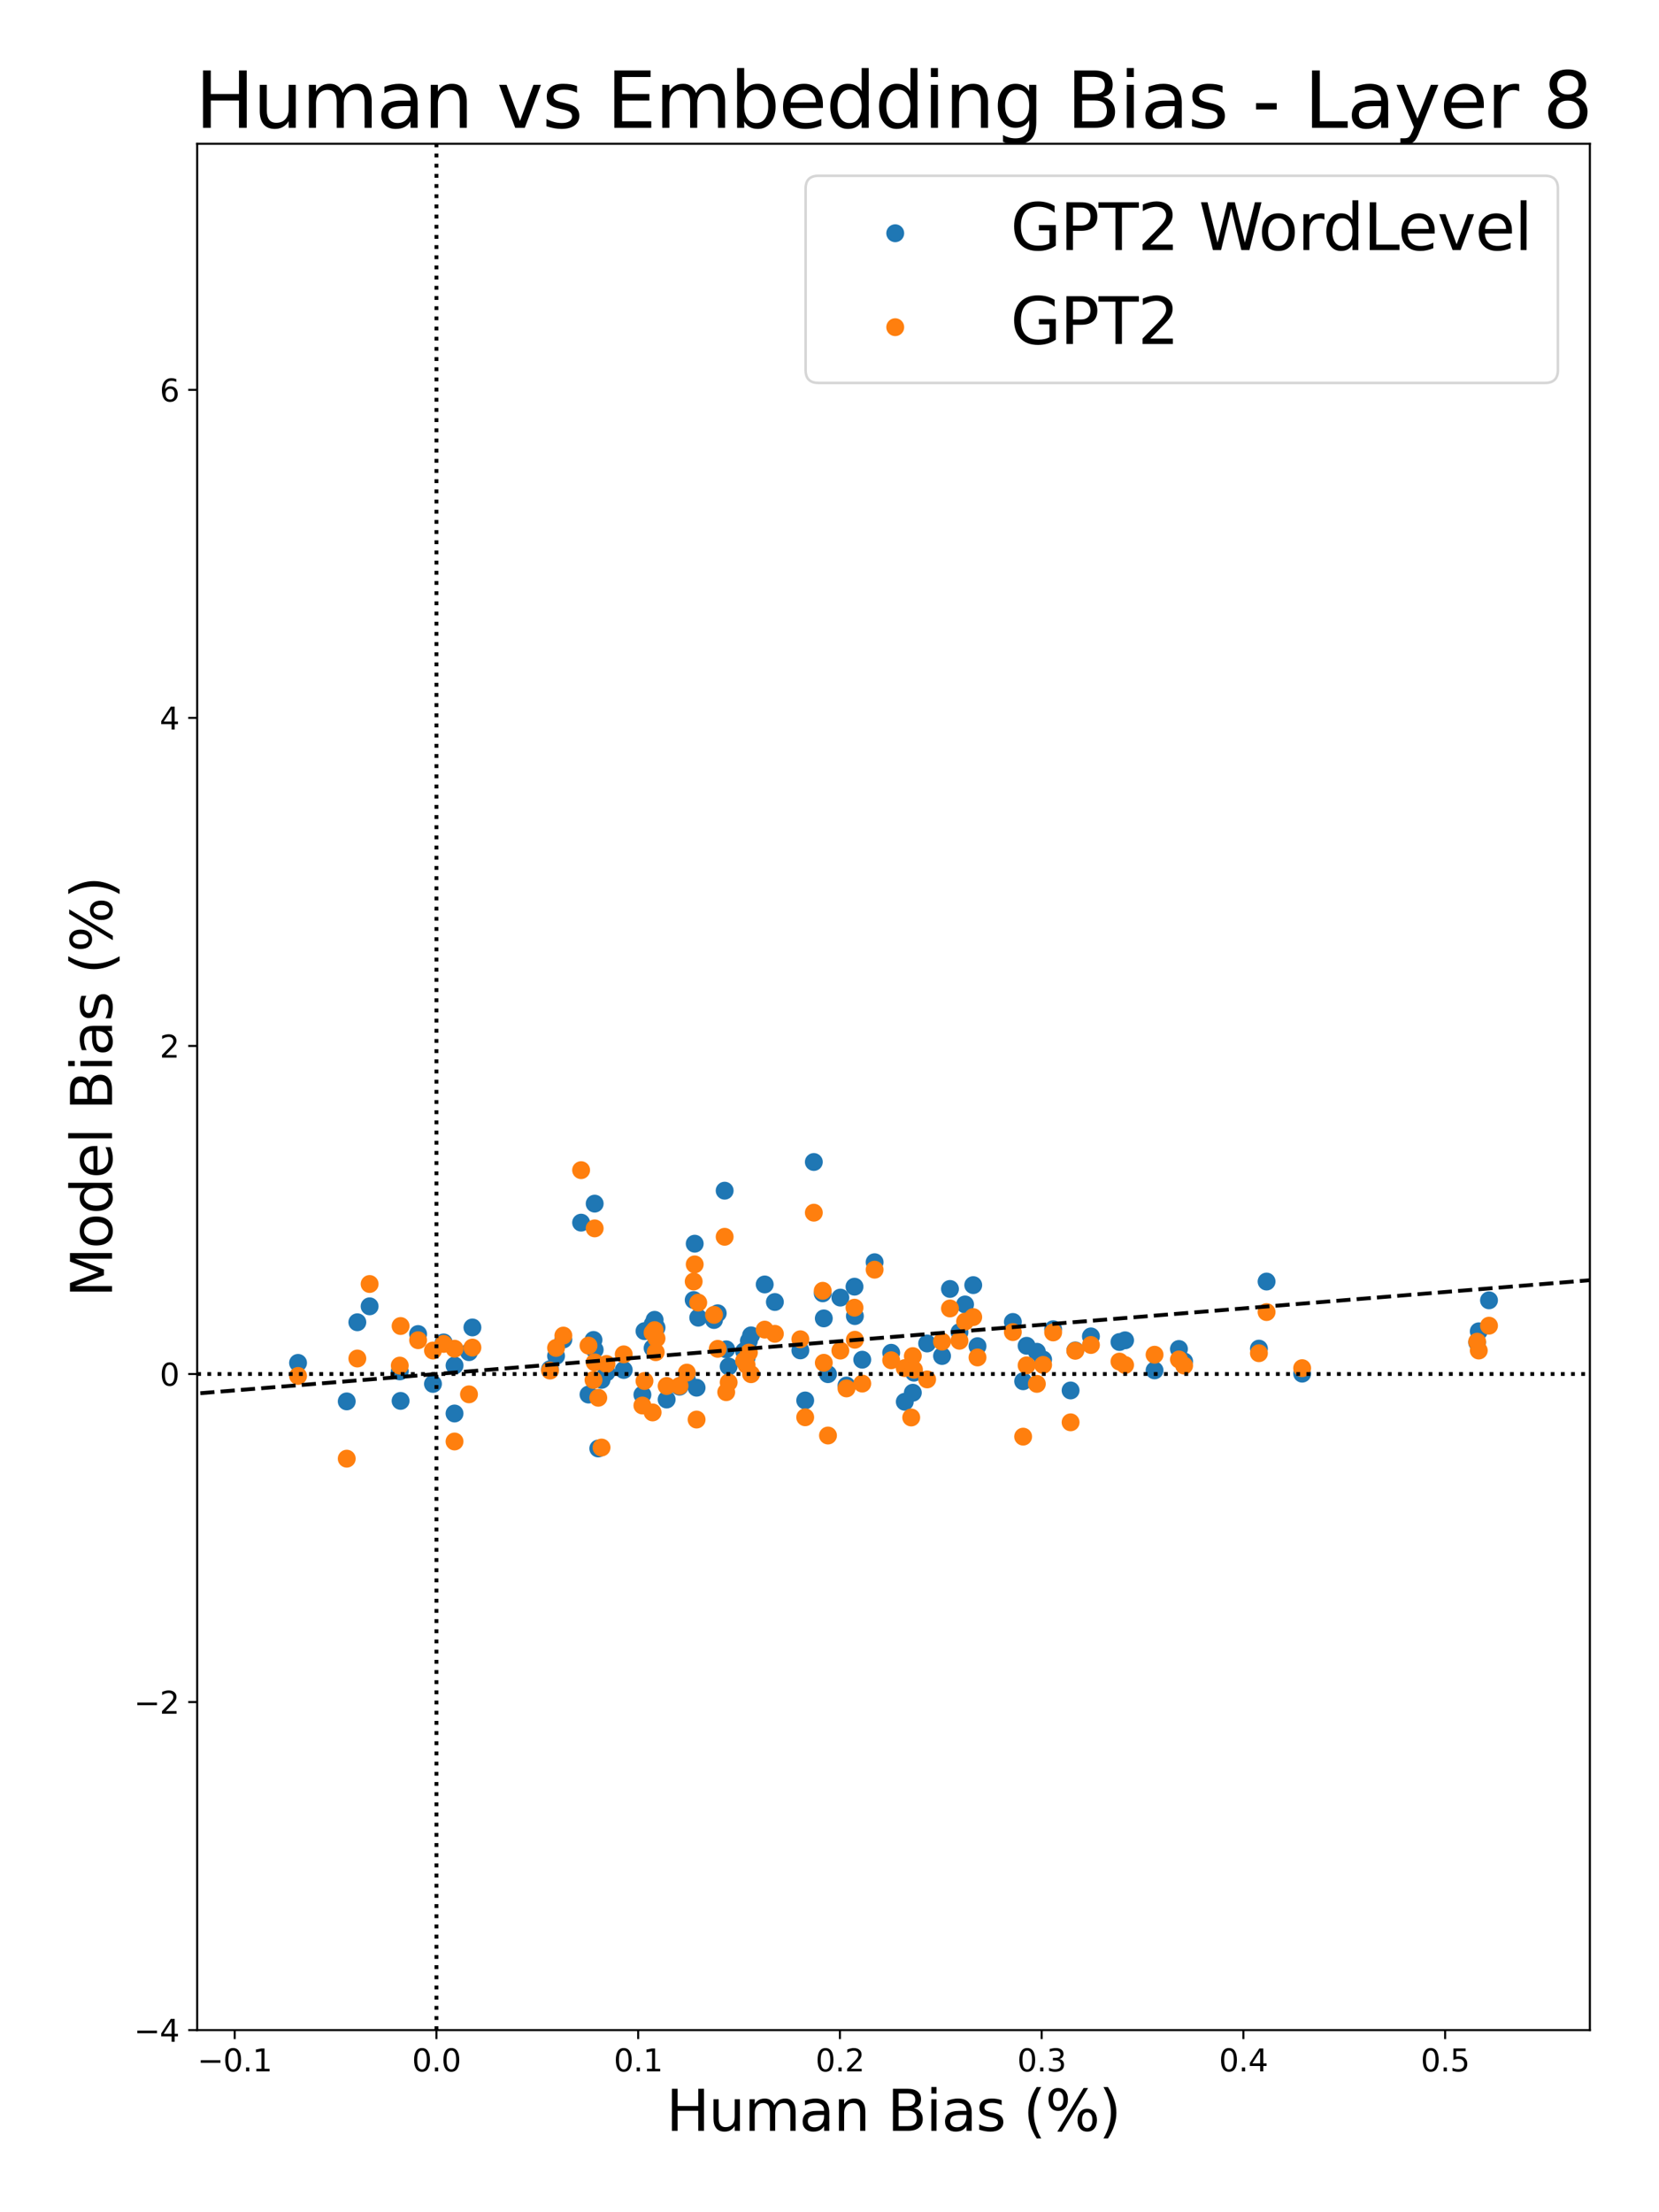<?xml version="1.0" encoding="utf-8" standalone="no"?>
<!DOCTYPE svg PUBLIC "-//W3C//DTD SVG 1.1//EN"
  "http://www.w3.org/Graphics/SVG/1.1/DTD/svg11.dtd">
<svg xmlns:xlink="http://www.w3.org/1999/xlink" width="648pt" height="864pt" viewBox="0 0 648 864" xmlns="http://www.w3.org/2000/svg" version="1.1">
 <defs>
  <style type="text/css">*{stroke-linejoin: round; stroke-linecap: butt}</style>
 </defs>
 <g id="figure_1">
  <g id="patch_1">
   <path d="M 0 864 
L 648 864 
L 648 0 
L 0 0 
z
" style="fill: #ffffff"/>
  </g>
  <g id="axes_1">
   <g id="patch_2">
    <path d="M 77.015 792.88 
L 621 792.88 
L 621 56.16 
L 77.015 56.16 
z
" style="fill: #ffffff"/>
   </g>
   <g id="PathCollection_1">
    <defs>
     <path id="mc07cf9fd8c" d="M 0 3 
C 0.796 3 1.559 2.684 2.121 2.121 
C 2.684 1.559 3 0.796 3 0 
C 3 -0.796 2.684 -1.559 2.121 -2.121 
C 1.559 -2.684 0.796 -3 0 -3 
C -0.796 -3 -1.559 -2.684 -2.121 -2.121 
C -2.684 -1.559 -3 -0.796 -3 0 
C -3 0.796 -2.684 1.559 -2.121 2.121 
C -1.559 2.684 -0.796 3 0 3 
z
" style="stroke: #1f77b4"/>
    </defs>
    <g clip-path="url(#pb085960312)">
     <use xlink:href="#mc07cf9fd8c" x="271.351" y="485.735" style="fill: #1f77b4; stroke: #1f77b4"/>
     <use xlink:href="#mc07cf9fd8c" x="395.616" y="516.301" style="fill: #1f77b4; stroke: #1f77b4"/>
     <use xlink:href="#mc07cf9fd8c" x="460.488" y="526.856" style="fill: #1f77b4; stroke: #1f77b4"/>
     <use xlink:href="#mc07cf9fd8c" x="251.73" y="519.893" style="fill: #1f77b4; stroke: #1f77b4"/>
     <use xlink:href="#mc07cf9fd8c" x="426.112" y="521.941" style="fill: #1f77b4; stroke: #1f77b4"/>
     <use xlink:href="#mc07cf9fd8c" x="169.12" y="540.493" style="fill: #1f77b4; stroke: #1f77b4"/>
     <use xlink:href="#mc07cf9fd8c" x="265.424" y="541.582" style="fill: #1f77b4; stroke: #1f77b4"/>
     <use xlink:href="#mc07cf9fd8c" x="183.187" y="528.097" style="fill: #1f77b4; stroke: #1f77b4"/>
     <use xlink:href="#mc07cf9fd8c" x="156.469" y="547.133" style="fill: #1f77b4; stroke: #1f77b4"/>
     <use xlink:href="#mc07cf9fd8c" x="374.77" y="520.296" style="fill: #1f77b4; stroke: #1f77b4"/>
     <use xlink:href="#mc07cf9fd8c" x="356.543" y="543.943" style="fill: #1f77b4; stroke: #1f77b4"/>
     <use xlink:href="#mc07cf9fd8c" x="233.685" y="565.719" style="fill: #1f77b4; stroke: #1f77b4"/>
     <use xlink:href="#mc07cf9fd8c" x="312.62" y="527.406" style="fill: #1f77b4; stroke: #1f77b4"/>
     <use xlink:href="#mc07cf9fd8c" x="177.548" y="533.307" style="fill: #1f77b4; stroke: #1f77b4"/>
     <use xlink:href="#mc07cf9fd8c" x="256.128" y="519.085" style="fill: #1f77b4; stroke: #1f77b4"/>
     <use xlink:href="#mc07cf9fd8c" x="581.601" y="507.853" style="fill: #1f77b4; stroke: #1f77b4"/>
     <use xlink:href="#mc07cf9fd8c" x="407.433" y="530.971" style="fill: #1f77b4; stroke: #1f77b4"/>
     <use xlink:href="#mc07cf9fd8c" x="229.865" y="544.656" style="fill: #1f77b4; stroke: #1f77b4"/>
     <use xlink:href="#mc07cf9fd8c" x="292.509" y="523.709" style="fill: #1f77b4; stroke: #1f77b4"/>
     <use xlink:href="#mc07cf9fd8c" x="348.097" y="528.332" style="fill: #1f77b4; stroke: #1f77b4"/>
     <use xlink:href="#mc07cf9fd8c" x="290.645" y="527.71" style="fill: #1f77b4; stroke: #1f77b4"/>
     <use xlink:href="#mc07cf9fd8c" x="381.813" y="525.763" style="fill: #1f77b4; stroke: #1f77b4"/>
     <use xlink:href="#mc07cf9fd8c" x="284.61" y="533.693" style="fill: #1f77b4; stroke: #1f77b4"/>
     <use xlink:href="#mc07cf9fd8c" x="399.637" y="539.463" style="fill: #1f77b4; stroke: #1f77b4"/>
     <use xlink:href="#mc07cf9fd8c" x="508.62" y="536.493" style="fill: #1f77b4; stroke: #1f77b4"/>
     <use xlink:href="#mc07cf9fd8c" x="314.507" y="546.957" style="fill: #1f77b4; stroke: #1f77b4"/>
     <use xlink:href="#mc07cf9fd8c" x="156.15" y="535.614" style="fill: #1f77b4; stroke: #1f77b4"/>
     <use xlink:href="#mc07cf9fd8c" x="353.403" y="547.478" style="fill: #1f77b4; stroke: #1f77b4"/>
     <use xlink:href="#mc07cf9fd8c" x="494.722" y="500.518" style="fill: #1f77b4; stroke: #1f77b4"/>
     <use xlink:href="#mc07cf9fd8c" x="278.888" y="515.539" style="fill: #1f77b4; stroke: #1f77b4"/>
     <use xlink:href="#mc07cf9fd8c" x="254.895" y="517.236" style="fill: #1f77b4; stroke: #1f77b4"/>
     <use xlink:href="#mc07cf9fd8c" x="437.257" y="524.133" style="fill: #1f77b4; stroke: #1f77b4"/>
     <use xlink:href="#mc07cf9fd8c" x="333.765" y="502.522" style="fill: #1f77b4; stroke: #1f77b4"/>
     <use xlink:href="#mc07cf9fd8c" x="367.959" y="529.599" style="fill: #1f77b4; stroke: #1f77b4"/>
     <use xlink:href="#mc07cf9fd8c" x="255.69" y="515.469" style="fill: #1f77b4; stroke: #1f77b4"/>
     <use xlink:href="#mc07cf9fd8c" x="380.143" y="501.914" style="fill: #1f77b4; stroke: #1f77b4"/>
     <use xlink:href="#mc07cf9fd8c" x="184.523" y="518.443" style="fill: #1f77b4; stroke: #1f77b4"/>
     <use xlink:href="#mc07cf9fd8c" x="256.439" y="518.472" style="fill: #1f77b4; stroke: #1f77b4"/>
     <use xlink:href="#mc07cf9fd8c" x="371.056" y="503.407" style="fill: #1f77b4; stroke: #1f77b4"/>
     <use xlink:href="#mc07cf9fd8c" x="321.35" y="505.114" style="fill: #1f77b4; stroke: #1f77b4"/>
     <use xlink:href="#mc07cf9fd8c" x="298.692" y="501.654" style="fill: #1f77b4; stroke: #1f77b4"/>
     <use xlink:href="#mc07cf9fd8c" x="333.912" y="514.013" style="fill: #1f77b4; stroke: #1f77b4"/>
     <use xlink:href="#mc07cf9fd8c" x="260.389" y="546.594" style="fill: #1f77b4; stroke: #1f77b4"/>
     <use xlink:href="#mc07cf9fd8c" x="420.006" y="527.409" style="fill: #1f77b4; stroke: #1f77b4"/>
     <use xlink:href="#mc07cf9fd8c" x="268.277" y="538.693" style="fill: #1f77b4; stroke: #1f77b4"/>
     <use xlink:href="#mc07cf9fd8c" x="293.36" y="521.54" style="fill: #1f77b4; stroke: #1f77b4"/>
     <use xlink:href="#mc07cf9fd8c" x="404.997" y="527.947" style="fill: #1f77b4; stroke: #1f77b4"/>
     <use xlink:href="#mc07cf9fd8c" x="577.604" y="519.957" style="fill: #1f77b4; stroke: #1f77b4"/>
     <use xlink:href="#mc07cf9fd8c" x="272.728" y="514.633" style="fill: #1f77b4; stroke: #1f77b4"/>
     <use xlink:href="#mc07cf9fd8c" x="116.414" y="532.287" style="fill: #1f77b4; stroke: #1f77b4"/>
     <use xlink:href="#mc07cf9fd8c" x="232.28" y="470.09" style="fill: #1f77b4; stroke: #1f77b4"/>
     <use xlink:href="#mc07cf9fd8c" x="226.978" y="477.511" style="fill: #1f77b4; stroke: #1f77b4"/>
     <use xlink:href="#mc07cf9fd8c" x="139.576" y="516.419" style="fill: #1f77b4; stroke: #1f77b4"/>
     <use xlink:href="#mc07cf9fd8c" x="272.085" y="541.979" style="fill: #1f77b4; stroke: #1f77b4"/>
     <use xlink:href="#mc07cf9fd8c" x="283.659" y="526.993" style="fill: #1f77b4; stroke: #1f77b4"/>
     <use xlink:href="#mc07cf9fd8c" x="270.951" y="507.738" style="fill: #1f77b4; stroke: #1f77b4"/>
     <use xlink:href="#mc07cf9fd8c" x="400.987" y="525.608" style="fill: #1f77b4; stroke: #1f77b4"/>
     <use xlink:href="#mc07cf9fd8c" x="214.838" y="534.754" style="fill: #1f77b4; stroke: #1f77b4"/>
     <use xlink:href="#mc07cf9fd8c" x="280.341" y="512.902" style="fill: #1f77b4; stroke: #1f77b4"/>
     <use xlink:href="#mc07cf9fd8c" x="283.047" y="465.031" style="fill: #1f77b4; stroke: #1f77b4"/>
     <use xlink:href="#mc07cf9fd8c" x="376.956" y="509.464" style="fill: #1f77b4; stroke: #1f77b4"/>
     <use xlink:href="#mc07cf9fd8c" x="236.893" y="536.038" style="fill: #1f77b4; stroke: #1f77b4"/>
     <use xlink:href="#mc07cf9fd8c" x="341.624" y="492.967" style="fill: #1f77b4; stroke: #1f77b4"/>
     <use xlink:href="#mc07cf9fd8c" x="135.435" y="547.321" style="fill: #1f77b4; stroke: #1f77b4"/>
     <use xlink:href="#mc07cf9fd8c" x="418.173" y="543.054" style="fill: #1f77b4; stroke: #1f77b4"/>
     <use xlink:href="#mc07cf9fd8c" x="144.373" y="510.194" style="fill: #1f77b4; stroke: #1f77b4"/>
     <use xlink:href="#mc07cf9fd8c" x="291.625" y="530.277" style="fill: #1f77b4; stroke: #1f77b4"/>
     <use xlink:href="#mc07cf9fd8c" x="232.28" y="527.159" style="fill: #1f77b4; stroke: #1f77b4"/>
     <use xlink:href="#mc07cf9fd8c" x="321.776" y="514.91" style="fill: #1f77b4; stroke: #1f77b4"/>
     <use xlink:href="#mc07cf9fd8c" x="317.88" y="453.826" style="fill: #1f77b4; stroke: #1f77b4"/>
     <use xlink:href="#mc07cf9fd8c" x="323.409" y="536.69" style="fill: #1f77b4; stroke: #1f77b4"/>
     <use xlink:href="#mc07cf9fd8c" x="355.921" y="534.052" style="fill: #1f77b4; stroke: #1f77b4"/>
     <use xlink:href="#mc07cf9fd8c" x="231.824" y="523.327" style="fill: #1f77b4; stroke: #1f77b4"/>
     <use xlink:href="#mc07cf9fd8c" x="336.793" y="531.04" style="fill: #1f77b4; stroke: #1f77b4"/>
     <use xlink:href="#mc07cf9fd8c" x="163.314" y="521.017" style="fill: #1f77b4; stroke: #1f77b4"/>
     <use xlink:href="#mc07cf9fd8c" x="576.965" y="524.299" style="fill: #1f77b4; stroke: #1f77b4"/>
     <use xlink:href="#mc07cf9fd8c" x="220.048" y="523.155" style="fill: #1f77b4; stroke: #1f77b4"/>
     <use xlink:href="#mc07cf9fd8c" x="411.357" y="519.14" style="fill: #1f77b4; stroke: #1f77b4"/>
     <use xlink:href="#mc07cf9fd8c" x="362.135" y="524.699" style="fill: #1f77b4; stroke: #1f77b4"/>
     <use xlink:href="#mc07cf9fd8c" x="302.666" y="508.507" style="fill: #1f77b4; stroke: #1f77b4"/>
     <use xlink:href="#mc07cf9fd8c" x="462.515" y="531.71" style="fill: #1f77b4; stroke: #1f77b4"/>
     <use xlink:href="#mc07cf9fd8c" x="217.194" y="529.575" style="fill: #1f77b4; stroke: #1f77b4"/>
     <use xlink:href="#mc07cf9fd8c" x="328.237" y="506.788" style="fill: #1f77b4; stroke: #1f77b4"/>
     <use xlink:href="#mc07cf9fd8c" x="330.637" y="541.128" style="fill: #1f77b4; stroke: #1f77b4"/>
     <use xlink:href="#mc07cf9fd8c" x="356.995" y="536.11" style="fill: #1f77b4; stroke: #1f77b4"/>
     <use xlink:href="#mc07cf9fd8c" x="439.453" y="523.463" style="fill: #1f77b4; stroke: #1f77b4"/>
     <use xlink:href="#mc07cf9fd8c" x="254.904" y="526.488" style="fill: #1f77b4; stroke: #1f77b4"/>
     <use xlink:href="#mc07cf9fd8c" x="173.292" y="524.295" style="fill: #1f77b4; stroke: #1f77b4"/>
     <use xlink:href="#mc07cf9fd8c" x="234.968" y="538.914" style="fill: #1f77b4; stroke: #1f77b4"/>
     <use xlink:href="#mc07cf9fd8c" x="250.918" y="544.72" style="fill: #1f77b4; stroke: #1f77b4"/>
     <use xlink:href="#mc07cf9fd8c" x="177.538" y="552.053" style="fill: #1f77b4; stroke: #1f77b4"/>
     <use xlink:href="#mc07cf9fd8c" x="491.733" y="526.714" style="fill: #1f77b4; stroke: #1f77b4"/>
     <use xlink:href="#mc07cf9fd8c" x="450.967" y="535.216" style="fill: #1f77b4; stroke: #1f77b4"/>
     <use xlink:href="#mc07cf9fd8c" x="243.633" y="535.052" style="fill: #1f77b4; stroke: #1f77b4"/>
    </g>
   </g>
   <g id="PathCollection_2">
    <defs>
     <path id="mfbe6a6fb13" d="M 0 3 
C 0.796 3 1.559 2.684 2.121 2.121 
C 2.684 1.559 3 0.796 3 0 
C 3 -0.796 2.684 -1.559 2.121 -2.121 
C 1.559 -2.684 0.796 -3 0 -3 
C -0.796 -3 -1.559 -2.684 -2.121 -2.121 
C -2.684 -1.559 -3 -0.796 -3 0 
C -3 0.796 -2.684 1.559 -2.121 2.121 
C -1.559 2.684 -0.796 3 0 3 
z
" style="stroke: #ff7f0e"/>
    </defs>
    <g clip-path="url(#pb085960312)">
     <use xlink:href="#mfbe6a6fb13" x="271.351" y="493.815" style="fill: #ff7f0e; stroke: #ff7f0e"/>
     <use xlink:href="#mfbe6a6fb13" x="395.616" y="520.265" style="fill: #ff7f0e; stroke: #ff7f0e"/>
     <use xlink:href="#mfbe6a6fb13" x="460.488" y="530.943" style="fill: #ff7f0e; stroke: #ff7f0e"/>
     <use xlink:href="#mfbe6a6fb13" x="251.73" y="539.355" style="fill: #ff7f0e; stroke: #ff7f0e"/>
     <use xlink:href="#mfbe6a6fb13" x="426.112" y="525.299" style="fill: #ff7f0e; stroke: #ff7f0e"/>
     <use xlink:href="#mfbe6a6fb13" x="169.12" y="527.46" style="fill: #ff7f0e; stroke: #ff7f0e"/>
     <use xlink:href="#mfbe6a6fb13" x="265.424" y="541.266" style="fill: #ff7f0e; stroke: #ff7f0e"/>
     <use xlink:href="#mfbe6a6fb13" x="183.187" y="544.568" style="fill: #ff7f0e; stroke: #ff7f0e"/>
     <use xlink:href="#mfbe6a6fb13" x="156.469" y="517.887" style="fill: #ff7f0e; stroke: #ff7f0e"/>
     <use xlink:href="#mfbe6a6fb13" x="374.77" y="523.649" style="fill: #ff7f0e; stroke: #ff7f0e"/>
     <use xlink:href="#mfbe6a6fb13" x="356.543" y="529.639" style="fill: #ff7f0e; stroke: #ff7f0e"/>
     <use xlink:href="#mfbe6a6fb13" x="233.685" y="545.908" style="fill: #ff7f0e; stroke: #ff7f0e"/>
     <use xlink:href="#mfbe6a6fb13" x="312.62" y="523.057" style="fill: #ff7f0e; stroke: #ff7f0e"/>
     <use xlink:href="#mfbe6a6fb13" x="177.548" y="526.752" style="fill: #ff7f0e; stroke: #ff7f0e"/>
     <use xlink:href="#mfbe6a6fb13" x="256.128" y="528.113" style="fill: #ff7f0e; stroke: #ff7f0e"/>
     <use xlink:href="#mfbe6a6fb13" x="581.601" y="517.758" style="fill: #ff7f0e; stroke: #ff7f0e"/>
     <use xlink:href="#mfbe6a6fb13" x="407.433" y="533.082" style="fill: #ff7f0e; stroke: #ff7f0e"/>
     <use xlink:href="#mfbe6a6fb13" x="229.865" y="525.54" style="fill: #ff7f0e; stroke: #ff7f0e"/>
     <use xlink:href="#mfbe6a6fb13" x="292.509" y="528.259" style="fill: #ff7f0e; stroke: #ff7f0e"/>
     <use xlink:href="#mfbe6a6fb13" x="348.097" y="531.267" style="fill: #ff7f0e; stroke: #ff7f0e"/>
     <use xlink:href="#mfbe6a6fb13" x="290.645" y="531.454" style="fill: #ff7f0e; stroke: #ff7f0e"/>
     <use xlink:href="#mfbe6a6fb13" x="381.813" y="530.166" style="fill: #ff7f0e; stroke: #ff7f0e"/>
     <use xlink:href="#mfbe6a6fb13" x="284.61" y="539.91" style="fill: #ff7f0e; stroke: #ff7f0e"/>
     <use xlink:href="#mfbe6a6fb13" x="399.637" y="561.09" style="fill: #ff7f0e; stroke: #ff7f0e"/>
     <use xlink:href="#mfbe6a6fb13" x="508.62" y="534.345" style="fill: #ff7f0e; stroke: #ff7f0e"/>
     <use xlink:href="#mfbe6a6fb13" x="314.507" y="553.533" style="fill: #ff7f0e; stroke: #ff7f0e"/>
     <use xlink:href="#mfbe6a6fb13" x="156.15" y="533.34" style="fill: #ff7f0e; stroke: #ff7f0e"/>
     <use xlink:href="#mfbe6a6fb13" x="353.403" y="534.31" style="fill: #ff7f0e; stroke: #ff7f0e"/>
     <use xlink:href="#mfbe6a6fb13" x="494.722" y="512.441" style="fill: #ff7f0e; stroke: #ff7f0e"/>
     <use xlink:href="#mfbe6a6fb13" x="278.888" y="513.529" style="fill: #ff7f0e; stroke: #ff7f0e"/>
     <use xlink:href="#mfbe6a6fb13" x="254.895" y="520.501" style="fill: #ff7f0e; stroke: #ff7f0e"/>
     <use xlink:href="#mfbe6a6fb13" x="437.257" y="531.778" style="fill: #ff7f0e; stroke: #ff7f0e"/>
     <use xlink:href="#mfbe6a6fb13" x="333.765" y="510.724" style="fill: #ff7f0e; stroke: #ff7f0e"/>
     <use xlink:href="#mfbe6a6fb13" x="367.959" y="523.977" style="fill: #ff7f0e; stroke: #ff7f0e"/>
     <use xlink:href="#mfbe6a6fb13" x="255.69" y="519.495" style="fill: #ff7f0e; stroke: #ff7f0e"/>
     <use xlink:href="#mfbe6a6fb13" x="380.143" y="514.403" style="fill: #ff7f0e; stroke: #ff7f0e"/>
     <use xlink:href="#mfbe6a6fb13" x="184.523" y="526.303" style="fill: #ff7f0e; stroke: #ff7f0e"/>
     <use xlink:href="#mfbe6a6fb13" x="256.439" y="522.74" style="fill: #ff7f0e; stroke: #ff7f0e"/>
     <use xlink:href="#mfbe6a6fb13" x="371.056" y="511.031" style="fill: #ff7f0e; stroke: #ff7f0e"/>
     <use xlink:href="#mfbe6a6fb13" x="321.35" y="504.127" style="fill: #ff7f0e; stroke: #ff7f0e"/>
     <use xlink:href="#mfbe6a6fb13" x="298.692" y="519.292" style="fill: #ff7f0e; stroke: #ff7f0e"/>
     <use xlink:href="#mfbe6a6fb13" x="333.912" y="523.252" style="fill: #ff7f0e; stroke: #ff7f0e"/>
     <use xlink:href="#mfbe6a6fb13" x="260.389" y="541.306" style="fill: #ff7f0e; stroke: #ff7f0e"/>
     <use xlink:href="#mfbe6a6fb13" x="420.006" y="527.556" style="fill: #ff7f0e; stroke: #ff7f0e"/>
     <use xlink:href="#mfbe6a6fb13" x="268.277" y="536.084" style="fill: #ff7f0e; stroke: #ff7f0e"/>
     <use xlink:href="#mfbe6a6fb13" x="293.36" y="536.71" style="fill: #ff7f0e; stroke: #ff7f0e"/>
     <use xlink:href="#mfbe6a6fb13" x="404.997" y="540.484" style="fill: #ff7f0e; stroke: #ff7f0e"/>
     <use xlink:href="#mfbe6a6fb13" x="577.604" y="527.463" style="fill: #ff7f0e; stroke: #ff7f0e"/>
     <use xlink:href="#mfbe6a6fb13" x="272.728" y="508.744" style="fill: #ff7f0e; stroke: #ff7f0e"/>
     <use xlink:href="#mfbe6a6fb13" x="116.414" y="537.386" style="fill: #ff7f0e; stroke: #ff7f0e"/>
     <use xlink:href="#mfbe6a6fb13" x="232.28" y="479.754" style="fill: #ff7f0e; stroke: #ff7f0e"/>
     <use xlink:href="#mfbe6a6fb13" x="226.978" y="457.012" style="fill: #ff7f0e; stroke: #ff7f0e"/>
     <use xlink:href="#mfbe6a6fb13" x="139.576" y="530.578" style="fill: #ff7f0e; stroke: #ff7f0e"/>
     <use xlink:href="#mfbe6a6fb13" x="272.085" y="554.418" style="fill: #ff7f0e; stroke: #ff7f0e"/>
     <use xlink:href="#mfbe6a6fb13" x="283.659" y="543.73" style="fill: #ff7f0e; stroke: #ff7f0e"/>
     <use xlink:href="#mfbe6a6fb13" x="270.951" y="500.499" style="fill: #ff7f0e; stroke: #ff7f0e"/>
     <use xlink:href="#mfbe6a6fb13" x="400.987" y="533.257" style="fill: #ff7f0e; stroke: #ff7f0e"/>
     <use xlink:href="#mfbe6a6fb13" x="214.838" y="535.293" style="fill: #ff7f0e; stroke: #ff7f0e"/>
     <use xlink:href="#mfbe6a6fb13" x="280.341" y="526.8" style="fill: #ff7f0e; stroke: #ff7f0e"/>
     <use xlink:href="#mfbe6a6fb13" x="283.047" y="483.04" style="fill: #ff7f0e; stroke: #ff7f0e"/>
     <use xlink:href="#mfbe6a6fb13" x="376.956" y="516.154" style="fill: #ff7f0e; stroke: #ff7f0e"/>
     <use xlink:href="#mfbe6a6fb13" x="236.893" y="532.707" style="fill: #ff7f0e; stroke: #ff7f0e"/>
     <use xlink:href="#mfbe6a6fb13" x="341.624" y="495.889" style="fill: #ff7f0e; stroke: #ff7f0e"/>
     <use xlink:href="#mfbe6a6fb13" x="135.435" y="569.693" style="fill: #ff7f0e; stroke: #ff7f0e"/>
     <use xlink:href="#mfbe6a6fb13" x="418.173" y="555.5" style="fill: #ff7f0e; stroke: #ff7f0e"/>
     <use xlink:href="#mfbe6a6fb13" x="144.373" y="501.481" style="fill: #ff7f0e; stroke: #ff7f0e"/>
     <use xlink:href="#mfbe6a6fb13" x="291.625" y="533.13" style="fill: #ff7f0e; stroke: #ff7f0e"/>
     <use xlink:href="#mfbe6a6fb13" x="232.28" y="532.084" style="fill: #ff7f0e; stroke: #ff7f0e"/>
     <use xlink:href="#mfbe6a6fb13" x="321.776" y="532.247" style="fill: #ff7f0e; stroke: #ff7f0e"/>
     <use xlink:href="#mfbe6a6fb13" x="317.88" y="473.625" style="fill: #ff7f0e; stroke: #ff7f0e"/>
     <use xlink:href="#mfbe6a6fb13" x="323.409" y="560.654" style="fill: #ff7f0e; stroke: #ff7f0e"/>
     <use xlink:href="#mfbe6a6fb13" x="355.921" y="553.613" style="fill: #ff7f0e; stroke: #ff7f0e"/>
     <use xlink:href="#mfbe6a6fb13" x="231.824" y="538.968" style="fill: #ff7f0e; stroke: #ff7f0e"/>
     <use xlink:href="#mfbe6a6fb13" x="336.793" y="540.367" style="fill: #ff7f0e; stroke: #ff7f0e"/>
     <use xlink:href="#mfbe6a6fb13" x="163.314" y="523.43" style="fill: #ff7f0e; stroke: #ff7f0e"/>
     <use xlink:href="#mfbe6a6fb13" x="576.965" y="524.021" style="fill: #ff7f0e; stroke: #ff7f0e"/>
     <use xlink:href="#mfbe6a6fb13" x="220.048" y="521.624" style="fill: #ff7f0e; stroke: #ff7f0e"/>
     <use xlink:href="#mfbe6a6fb13" x="411.357" y="520.393" style="fill: #ff7f0e; stroke: #ff7f0e"/>
     <use xlink:href="#mfbe6a6fb13" x="362.135" y="538.744" style="fill: #ff7f0e; stroke: #ff7f0e"/>
     <use xlink:href="#mfbe6a6fb13" x="302.666" y="520.935" style="fill: #ff7f0e; stroke: #ff7f0e"/>
     <use xlink:href="#mfbe6a6fb13" x="462.515" y="533.338" style="fill: #ff7f0e; stroke: #ff7f0e"/>
     <use xlink:href="#mfbe6a6fb13" x="217.194" y="526.437" style="fill: #ff7f0e; stroke: #ff7f0e"/>
     <use xlink:href="#mfbe6a6fb13" x="328.237" y="527.49" style="fill: #ff7f0e; stroke: #ff7f0e"/>
     <use xlink:href="#mfbe6a6fb13" x="330.637" y="542.259" style="fill: #ff7f0e; stroke: #ff7f0e"/>
     <use xlink:href="#mfbe6a6fb13" x="356.995" y="534.953" style="fill: #ff7f0e; stroke: #ff7f0e"/>
     <use xlink:href="#mfbe6a6fb13" x="439.453" y="533.112" style="fill: #ff7f0e; stroke: #ff7f0e"/>
     <use xlink:href="#mfbe6a6fb13" x="254.904" y="551.633" style="fill: #ff7f0e; stroke: #ff7f0e"/>
     <use xlink:href="#mfbe6a6fb13" x="173.292" y="524.872" style="fill: #ff7f0e; stroke: #ff7f0e"/>
     <use xlink:href="#mfbe6a6fb13" x="234.968" y="565.34" style="fill: #ff7f0e; stroke: #ff7f0e"/>
     <use xlink:href="#mfbe6a6fb13" x="250.918" y="548.94" style="fill: #ff7f0e; stroke: #ff7f0e"/>
     <use xlink:href="#mfbe6a6fb13" x="177.538" y="562.984" style="fill: #ff7f0e; stroke: #ff7f0e"/>
     <use xlink:href="#mfbe6a6fb13" x="491.733" y="528.509" style="fill: #ff7f0e; stroke: #ff7f0e"/>
     <use xlink:href="#mfbe6a6fb13" x="450.967" y="529.094" style="fill: #ff7f0e; stroke: #ff7f0e"/>
     <use xlink:href="#mfbe6a6fb13" x="243.633" y="528.956" style="fill: #ff7f0e; stroke: #ff7f0e"/>
    </g>
   </g>
   <g id="matplotlib.axis_1">
    <g id="xtick_1">
     <g id="line2d_1">
      <defs>
       <path id="m24e223f021" d="M 0 0 
L 0 3.5 
" style="stroke: #000000; stroke-width: 0.8"/>
      </defs>
      <g>
       <use xlink:href="#m24e223f021" x="91.679" y="792.88" style="stroke: #000000; stroke-width: 0.8"/>
      </g>
     </g>
     <g id="text_1">
      <!-- −0.1 -->
      <g transform="translate(77.109 808.998) scale(0.12 -0.12)">
       <defs>
        <path id="DejaVuSans-2212" d="M 678 2272 
L 4684 2272 
L 4684 1741 
L 678 1741 
L 678 2272 
z
" transform="scale(0.016)"/>
        <path id="DejaVuSans-30" d="M 2034 4250 
Q 1547 4250 1301 3770 
Q 1056 3291 1056 2328 
Q 1056 1369 1301 889 
Q 1547 409 2034 409 
Q 2525 409 2770 889 
Q 3016 1369 3016 2328 
Q 3016 3291 2770 3770 
Q 2525 4250 2034 4250 
z
M 2034 4750 
Q 2819 4750 3233 4129 
Q 3647 3509 3647 2328 
Q 3647 1150 3233 529 
Q 2819 -91 2034 -91 
Q 1250 -91 836 529 
Q 422 1150 422 2328 
Q 422 3509 836 4129 
Q 1250 4750 2034 4750 
z
" transform="scale(0.016)"/>
        <path id="DejaVuSans-2e" d="M 684 794 
L 1344 794 
L 1344 0 
L 684 0 
L 684 794 
z
" transform="scale(0.016)"/>
        <path id="DejaVuSans-31" d="M 794 531 
L 1825 531 
L 1825 4091 
L 703 3866 
L 703 4441 
L 1819 4666 
L 2450 4666 
L 2450 531 
L 3481 531 
L 3481 0 
L 794 0 
L 794 531 
z
" transform="scale(0.016)"/>
       </defs>
       <use xlink:href="#DejaVuSans-2212"/>
       <use xlink:href="#DejaVuSans-30" x="83.789"/>
       <use xlink:href="#DejaVuSans-2e" x="147.412"/>
       <use xlink:href="#DejaVuSans-31" x="179.199"/>
      </g>
     </g>
    </g>
    <g id="xtick_2">
     <g id="line2d_2">
      <g>
       <use xlink:href="#m24e223f021" x="170.477" y="792.88" style="stroke: #000000; stroke-width: 0.8"/>
      </g>
     </g>
     <g id="text_2">
      <!-- 0.0 -->
      <g transform="translate(160.935 808.998) scale(0.12 -0.12)">
       <use xlink:href="#DejaVuSans-30"/>
       <use xlink:href="#DejaVuSans-2e" x="63.623"/>
       <use xlink:href="#DejaVuSans-30" x="95.41"/>
      </g>
     </g>
    </g>
    <g id="xtick_3">
     <g id="line2d_3">
      <g>
       <use xlink:href="#m24e223f021" x="249.276" y="792.88" style="stroke: #000000; stroke-width: 0.8"/>
      </g>
     </g>
     <g id="text_3">
      <!-- 0.1 -->
      <g transform="translate(239.734 808.998) scale(0.12 -0.12)">
       <use xlink:href="#DejaVuSans-30"/>
       <use xlink:href="#DejaVuSans-2e" x="63.623"/>
       <use xlink:href="#DejaVuSans-31" x="95.41"/>
      </g>
     </g>
    </g>
    <g id="xtick_4">
     <g id="line2d_4">
      <g>
       <use xlink:href="#m24e223f021" x="328.075" y="792.88" style="stroke: #000000; stroke-width: 0.8"/>
      </g>
     </g>
     <g id="text_4">
      <!-- 0.2 -->
      <g transform="translate(318.533 808.998) scale(0.12 -0.12)">
       <defs>
        <path id="DejaVuSans-32" d="M 1228 531 
L 3431 531 
L 3431 0 
L 469 0 
L 469 531 
Q 828 903 1448 1529 
Q 2069 2156 2228 2338 
Q 2531 2678 2651 2914 
Q 2772 3150 2772 3378 
Q 2772 3750 2511 3984 
Q 2250 4219 1831 4219 
Q 1534 4219 1204 4116 
Q 875 4013 500 3803 
L 500 4441 
Q 881 4594 1212 4672 
Q 1544 4750 1819 4750 
Q 2544 4750 2975 4387 
Q 3406 4025 3406 3419 
Q 3406 3131 3298 2873 
Q 3191 2616 2906 2266 
Q 2828 2175 2409 1742 
Q 1991 1309 1228 531 
z
" transform="scale(0.016)"/>
       </defs>
       <use xlink:href="#DejaVuSans-30"/>
       <use xlink:href="#DejaVuSans-2e" x="63.623"/>
       <use xlink:href="#DejaVuSans-32" x="95.41"/>
      </g>
     </g>
    </g>
    <g id="xtick_5">
     <g id="line2d_5">
      <g>
       <use xlink:href="#m24e223f021" x="406.873" y="792.88" style="stroke: #000000; stroke-width: 0.8"/>
      </g>
     </g>
     <g id="text_5">
      <!-- 0.3 -->
      <g transform="translate(397.331 808.998) scale(0.12 -0.12)">
       <defs>
        <path id="DejaVuSans-33" d="M 2597 2516 
Q 3050 2419 3304 2112 
Q 3559 1806 3559 1356 
Q 3559 666 3084 287 
Q 2609 -91 1734 -91 
Q 1441 -91 1130 -33 
Q 819 25 488 141 
L 488 750 
Q 750 597 1062 519 
Q 1375 441 1716 441 
Q 2309 441 2620 675 
Q 2931 909 2931 1356 
Q 2931 1769 2642 2001 
Q 2353 2234 1838 2234 
L 1294 2234 
L 1294 2753 
L 1863 2753 
Q 2328 2753 2575 2939 
Q 2822 3125 2822 3475 
Q 2822 3834 2567 4026 
Q 2313 4219 1838 4219 
Q 1578 4219 1281 4162 
Q 984 4106 628 3988 
L 628 4550 
Q 988 4650 1302 4700 
Q 1616 4750 1894 4750 
Q 2613 4750 3031 4423 
Q 3450 4097 3450 3541 
Q 3450 3153 3228 2886 
Q 3006 2619 2597 2516 
z
" transform="scale(0.016)"/>
       </defs>
       <use xlink:href="#DejaVuSans-30"/>
       <use xlink:href="#DejaVuSans-2e" x="63.623"/>
       <use xlink:href="#DejaVuSans-33" x="95.41"/>
      </g>
     </g>
    </g>
    <g id="xtick_6">
     <g id="line2d_6">
      <g>
       <use xlink:href="#m24e223f021" x="485.672" y="792.88" style="stroke: #000000; stroke-width: 0.8"/>
      </g>
     </g>
     <g id="text_6">
      <!-- 0.4 -->
      <g transform="translate(476.13 808.998) scale(0.12 -0.12)">
       <defs>
        <path id="DejaVuSans-34" d="M 2419 4116 
L 825 1625 
L 2419 1625 
L 2419 4116 
z
M 2253 4666 
L 3047 4666 
L 3047 1625 
L 3713 1625 
L 3713 1100 
L 3047 1100 
L 3047 0 
L 2419 0 
L 2419 1100 
L 313 1100 
L 313 1709 
L 2253 4666 
z
" transform="scale(0.016)"/>
       </defs>
       <use xlink:href="#DejaVuSans-30"/>
       <use xlink:href="#DejaVuSans-2e" x="63.623"/>
       <use xlink:href="#DejaVuSans-34" x="95.41"/>
      </g>
     </g>
    </g>
    <g id="xtick_7">
     <g id="line2d_7">
      <g>
       <use xlink:href="#m24e223f021" x="564.471" y="792.88" style="stroke: #000000; stroke-width: 0.8"/>
      </g>
     </g>
     <g id="text_7">
      <!-- 0.5 -->
      <g transform="translate(554.929 808.998) scale(0.12 -0.12)">
       <defs>
        <path id="DejaVuSans-35" d="M 691 4666 
L 3169 4666 
L 3169 4134 
L 1269 4134 
L 1269 2991 
Q 1406 3038 1543 3061 
Q 1681 3084 1819 3084 
Q 2600 3084 3056 2656 
Q 3513 2228 3513 1497 
Q 3513 744 3044 326 
Q 2575 -91 1722 -91 
Q 1428 -91 1123 -41 
Q 819 9 494 109 
L 494 744 
Q 775 591 1075 516 
Q 1375 441 1709 441 
Q 2250 441 2565 725 
Q 2881 1009 2881 1497 
Q 2881 1984 2565 2268 
Q 2250 2553 1709 2553 
Q 1456 2553 1204 2497 
Q 953 2441 691 2322 
L 691 4666 
z
" transform="scale(0.016)"/>
       </defs>
       <use xlink:href="#DejaVuSans-30"/>
       <use xlink:href="#DejaVuSans-2e" x="63.623"/>
       <use xlink:href="#DejaVuSans-35" x="95.41"/>
      </g>
     </g>
    </g>
    <g id="text_8">
     <!-- Human Bias (%) -->
     <g transform="translate(260.236 832.21) scale(0.22 -0.22)">
      <defs>
       <path id="DejaVuSans-48" d="M 628 4666 
L 1259 4666 
L 1259 2753 
L 3553 2753 
L 3553 4666 
L 4184 4666 
L 4184 0 
L 3553 0 
L 3553 2222 
L 1259 2222 
L 1259 0 
L 628 0 
L 628 4666 
z
" transform="scale(0.016)"/>
       <path id="DejaVuSans-75" d="M 544 1381 
L 544 3500 
L 1119 3500 
L 1119 1403 
Q 1119 906 1312 657 
Q 1506 409 1894 409 
Q 2359 409 2629 706 
Q 2900 1003 2900 1516 
L 2900 3500 
L 3475 3500 
L 3475 0 
L 2900 0 
L 2900 538 
Q 2691 219 2414 64 
Q 2138 -91 1772 -91 
Q 1169 -91 856 284 
Q 544 659 544 1381 
z
M 1991 3584 
L 1991 3584 
z
" transform="scale(0.016)"/>
       <path id="DejaVuSans-6d" d="M 3328 2828 
Q 3544 3216 3844 3400 
Q 4144 3584 4550 3584 
Q 5097 3584 5394 3201 
Q 5691 2819 5691 2113 
L 5691 0 
L 5113 0 
L 5113 2094 
Q 5113 2597 4934 2840 
Q 4756 3084 4391 3084 
Q 3944 3084 3684 2787 
Q 3425 2491 3425 1978 
L 3425 0 
L 2847 0 
L 2847 2094 
Q 2847 2600 2669 2842 
Q 2491 3084 2119 3084 
Q 1678 3084 1418 2786 
Q 1159 2488 1159 1978 
L 1159 0 
L 581 0 
L 581 3500 
L 1159 3500 
L 1159 2956 
Q 1356 3278 1631 3431 
Q 1906 3584 2284 3584 
Q 2666 3584 2933 3390 
Q 3200 3197 3328 2828 
z
" transform="scale(0.016)"/>
       <path id="DejaVuSans-61" d="M 2194 1759 
Q 1497 1759 1228 1600 
Q 959 1441 959 1056 
Q 959 750 1161 570 
Q 1363 391 1709 391 
Q 2188 391 2477 730 
Q 2766 1069 2766 1631 
L 2766 1759 
L 2194 1759 
z
M 3341 1997 
L 3341 0 
L 2766 0 
L 2766 531 
Q 2569 213 2275 61 
Q 1981 -91 1556 -91 
Q 1019 -91 701 211 
Q 384 513 384 1019 
Q 384 1609 779 1909 
Q 1175 2209 1959 2209 
L 2766 2209 
L 2766 2266 
Q 2766 2663 2505 2880 
Q 2244 3097 1772 3097 
Q 1472 3097 1187 3025 
Q 903 2953 641 2809 
L 641 3341 
Q 956 3463 1253 3523 
Q 1550 3584 1831 3584 
Q 2591 3584 2966 3190 
Q 3341 2797 3341 1997 
z
" transform="scale(0.016)"/>
       <path id="DejaVuSans-6e" d="M 3513 2113 
L 3513 0 
L 2938 0 
L 2938 2094 
Q 2938 2591 2744 2837 
Q 2550 3084 2163 3084 
Q 1697 3084 1428 2787 
Q 1159 2491 1159 1978 
L 1159 0 
L 581 0 
L 581 3500 
L 1159 3500 
L 1159 2956 
Q 1366 3272 1645 3428 
Q 1925 3584 2291 3584 
Q 2894 3584 3203 3211 
Q 3513 2838 3513 2113 
z
" transform="scale(0.016)"/>
       <path id="DejaVuSans-20" transform="scale(0.016)"/>
       <path id="DejaVuSans-42" d="M 1259 2228 
L 1259 519 
L 2272 519 
Q 2781 519 3026 730 
Q 3272 941 3272 1375 
Q 3272 1813 3026 2020 
Q 2781 2228 2272 2228 
L 1259 2228 
z
M 1259 4147 
L 1259 2741 
L 2194 2741 
Q 2656 2741 2882 2914 
Q 3109 3088 3109 3444 
Q 3109 3797 2882 3972 
Q 2656 4147 2194 4147 
L 1259 4147 
z
M 628 4666 
L 2241 4666 
Q 2963 4666 3353 4366 
Q 3744 4066 3744 3513 
Q 3744 3084 3544 2831 
Q 3344 2578 2956 2516 
Q 3422 2416 3680 2098 
Q 3938 1781 3938 1306 
Q 3938 681 3513 340 
Q 3088 0 2303 0 
L 628 0 
L 628 4666 
z
" transform="scale(0.016)"/>
       <path id="DejaVuSans-69" d="M 603 3500 
L 1178 3500 
L 1178 0 
L 603 0 
L 603 3500 
z
M 603 4863 
L 1178 4863 
L 1178 4134 
L 603 4134 
L 603 4863 
z
" transform="scale(0.016)"/>
       <path id="DejaVuSans-73" d="M 2834 3397 
L 2834 2853 
Q 2591 2978 2328 3040 
Q 2066 3103 1784 3103 
Q 1356 3103 1142 2972 
Q 928 2841 928 2578 
Q 928 2378 1081 2264 
Q 1234 2150 1697 2047 
L 1894 2003 
Q 2506 1872 2764 1633 
Q 3022 1394 3022 966 
Q 3022 478 2636 193 
Q 2250 -91 1575 -91 
Q 1294 -91 989 -36 
Q 684 19 347 128 
L 347 722 
Q 666 556 975 473 
Q 1284 391 1588 391 
Q 1994 391 2212 530 
Q 2431 669 2431 922 
Q 2431 1156 2273 1281 
Q 2116 1406 1581 1522 
L 1381 1569 
Q 847 1681 609 1914 
Q 372 2147 372 2553 
Q 372 3047 722 3315 
Q 1072 3584 1716 3584 
Q 2034 3584 2315 3537 
Q 2597 3491 2834 3397 
z
" transform="scale(0.016)"/>
       <path id="DejaVuSans-28" d="M 1984 4856 
Q 1566 4138 1362 3434 
Q 1159 2731 1159 2009 
Q 1159 1288 1364 580 
Q 1569 -128 1984 -844 
L 1484 -844 
Q 1016 -109 783 600 
Q 550 1309 550 2009 
Q 550 2706 781 3412 
Q 1013 4119 1484 4856 
L 1984 4856 
z
" transform="scale(0.016)"/>
       <path id="DejaVuSans-25" d="M 4653 2053 
Q 4381 2053 4226 1822 
Q 4072 1591 4072 1178 
Q 4072 772 4226 539 
Q 4381 306 4653 306 
Q 4919 306 5073 539 
Q 5228 772 5228 1178 
Q 5228 1588 5073 1820 
Q 4919 2053 4653 2053 
z
M 4653 2450 
Q 5147 2450 5437 2106 
Q 5728 1763 5728 1178 
Q 5728 594 5436 251 
Q 5144 -91 4653 -91 
Q 4153 -91 3862 251 
Q 3572 594 3572 1178 
Q 3572 1766 3864 2108 
Q 4156 2450 4653 2450 
z
M 1428 4353 
Q 1159 4353 1004 4120 
Q 850 3888 850 3481 
Q 850 3069 1003 2837 
Q 1156 2606 1428 2606 
Q 1700 2606 1854 2837 
Q 2009 3069 2009 3481 
Q 2009 3884 1853 4118 
Q 1697 4353 1428 4353 
z
M 4250 4750 
L 4750 4750 
L 1831 -91 
L 1331 -91 
L 4250 4750 
z
M 1428 4750 
Q 1922 4750 2215 4408 
Q 2509 4066 2509 3481 
Q 2509 2891 2217 2550 
Q 1925 2209 1428 2209 
Q 931 2209 642 2551 
Q 353 2894 353 3481 
Q 353 4063 643 4406 
Q 934 4750 1428 4750 
z
" transform="scale(0.016)"/>
       <path id="DejaVuSans-29" d="M 513 4856 
L 1013 4856 
Q 1481 4119 1714 3412 
Q 1947 2706 1947 2009 
Q 1947 1309 1714 600 
Q 1481 -109 1013 -844 
L 513 -844 
Q 928 -128 1133 580 
Q 1338 1288 1338 2009 
Q 1338 2731 1133 3434 
Q 928 4138 513 4856 
z
" transform="scale(0.016)"/>
      </defs>
      <use xlink:href="#DejaVuSans-48"/>
      <use xlink:href="#DejaVuSans-75" x="75.195"/>
      <use xlink:href="#DejaVuSans-6d" x="138.574"/>
      <use xlink:href="#DejaVuSans-61" x="235.986"/>
      <use xlink:href="#DejaVuSans-6e" x="297.266"/>
      <use xlink:href="#DejaVuSans-20" x="360.645"/>
      <use xlink:href="#DejaVuSans-42" x="392.432"/>
      <use xlink:href="#DejaVuSans-69" x="461.035"/>
      <use xlink:href="#DejaVuSans-61" x="488.818"/>
      <use xlink:href="#DejaVuSans-73" x="550.098"/>
      <use xlink:href="#DejaVuSans-20" x="602.197"/>
      <use xlink:href="#DejaVuSans-28" x="633.984"/>
      <use xlink:href="#DejaVuSans-25" x="672.998"/>
      <use xlink:href="#DejaVuSans-29" x="768.018"/>
     </g>
    </g>
   </g>
   <g id="matplotlib.axis_2">
    <g id="ytick_1">
     <g id="line2d_8">
      <defs>
       <path id="m13e033c839" d="M 0 0 
L -3.5 0 
" style="stroke: #000000; stroke-width: 0.8"/>
      </defs>
      <g>
       <use xlink:href="#m13e033c839" x="77.015" y="792.88" style="stroke: #000000; stroke-width: 0.8"/>
      </g>
     </g>
     <g id="text_9">
      <!-- −4 -->
      <g transform="translate(52.324 797.439) scale(0.12 -0.12)">
       <use xlink:href="#DejaVuSans-2212"/>
       <use xlink:href="#DejaVuSans-34" x="83.789"/>
      </g>
     </g>
    </g>
    <g id="ytick_2">
     <g id="line2d_9">
      <g>
       <use xlink:href="#m13e033c839" x="77.015" y="664.755" style="stroke: #000000; stroke-width: 0.8"/>
      </g>
     </g>
     <g id="text_10">
      <!-- −2 -->
      <g transform="translate(52.324 669.314) scale(0.12 -0.12)">
       <use xlink:href="#DejaVuSans-2212"/>
       <use xlink:href="#DejaVuSans-32" x="83.789"/>
      </g>
     </g>
    </g>
    <g id="ytick_3">
     <g id="line2d_10">
      <g>
       <use xlink:href="#m13e033c839" x="77.015" y="536.63" style="stroke: #000000; stroke-width: 0.8"/>
      </g>
     </g>
     <g id="text_11">
      <!-- 0 -->
      <g transform="translate(62.38 541.189) scale(0.12 -0.12)">
       <use xlink:href="#DejaVuSans-30"/>
      </g>
     </g>
    </g>
    <g id="ytick_4">
     <g id="line2d_11">
      <g>
       <use xlink:href="#m13e033c839" x="77.015" y="408.504" style="stroke: #000000; stroke-width: 0.8"/>
      </g>
     </g>
     <g id="text_12">
      <!-- 2 -->
      <g transform="translate(62.38 413.063) scale(0.12 -0.12)">
       <use xlink:href="#DejaVuSans-32"/>
      </g>
     </g>
    </g>
    <g id="ytick_5">
     <g id="line2d_12">
      <g>
       <use xlink:href="#m13e033c839" x="77.015" y="280.379" style="stroke: #000000; stroke-width: 0.8"/>
      </g>
     </g>
     <g id="text_13">
      <!-- 4 -->
      <g transform="translate(62.38 284.938) scale(0.12 -0.12)">
       <use xlink:href="#DejaVuSans-34"/>
      </g>
     </g>
    </g>
    <g id="ytick_6">
     <g id="line2d_13">
      <g>
       <use xlink:href="#m13e033c839" x="77.015" y="152.254" style="stroke: #000000; stroke-width: 0.8"/>
      </g>
     </g>
     <g id="text_14">
      <!-- 6 -->
      <g transform="translate(62.38 156.813) scale(0.12 -0.12)">
       <defs>
        <path id="DejaVuSans-36" d="M 2113 2584 
Q 1688 2584 1439 2293 
Q 1191 2003 1191 1497 
Q 1191 994 1439 701 
Q 1688 409 2113 409 
Q 2538 409 2786 701 
Q 3034 994 3034 1497 
Q 3034 2003 2786 2293 
Q 2538 2584 2113 2584 
z
M 3366 4563 
L 3366 3988 
Q 3128 4100 2886 4159 
Q 2644 4219 2406 4219 
Q 1781 4219 1451 3797 
Q 1122 3375 1075 2522 
Q 1259 2794 1537 2939 
Q 1816 3084 2150 3084 
Q 2853 3084 3261 2657 
Q 3669 2231 3669 1497 
Q 3669 778 3244 343 
Q 2819 -91 2113 -91 
Q 1303 -91 875 529 
Q 447 1150 447 2328 
Q 447 3434 972 4092 
Q 1497 4750 2381 4750 
Q 2619 4750 2861 4703 
Q 3103 4656 3366 4563 
z
" transform="scale(0.016)"/>
       </defs>
       <use xlink:href="#DejaVuSans-36"/>
      </g>
     </g>
    </g>
    <g id="text_15">
     <!-- Model Bias (%) -->
     <g transform="translate(43.749 506.65) rotate(-90) scale(0.22 -0.22)">
      <defs>
       <path id="DejaVuSans-4d" d="M 628 4666 
L 1569 4666 
L 2759 1491 
L 3956 4666 
L 4897 4666 
L 4897 0 
L 4281 0 
L 4281 4097 
L 3078 897 
L 2444 897 
L 1241 4097 
L 1241 0 
L 628 0 
L 628 4666 
z
" transform="scale(0.016)"/>
       <path id="DejaVuSans-6f" d="M 1959 3097 
Q 1497 3097 1228 2736 
Q 959 2375 959 1747 
Q 959 1119 1226 758 
Q 1494 397 1959 397 
Q 2419 397 2687 759 
Q 2956 1122 2956 1747 
Q 2956 2369 2687 2733 
Q 2419 3097 1959 3097 
z
M 1959 3584 
Q 2709 3584 3137 3096 
Q 3566 2609 3566 1747 
Q 3566 888 3137 398 
Q 2709 -91 1959 -91 
Q 1206 -91 779 398 
Q 353 888 353 1747 
Q 353 2609 779 3096 
Q 1206 3584 1959 3584 
z
" transform="scale(0.016)"/>
       <path id="DejaVuSans-64" d="M 2906 2969 
L 2906 4863 
L 3481 4863 
L 3481 0 
L 2906 0 
L 2906 525 
Q 2725 213 2448 61 
Q 2172 -91 1784 -91 
Q 1150 -91 751 415 
Q 353 922 353 1747 
Q 353 2572 751 3078 
Q 1150 3584 1784 3584 
Q 2172 3584 2448 3432 
Q 2725 3281 2906 2969 
z
M 947 1747 
Q 947 1113 1208 752 
Q 1469 391 1925 391 
Q 2381 391 2643 752 
Q 2906 1113 2906 1747 
Q 2906 2381 2643 2742 
Q 2381 3103 1925 3103 
Q 1469 3103 1208 2742 
Q 947 2381 947 1747 
z
" transform="scale(0.016)"/>
       <path id="DejaVuSans-65" d="M 3597 1894 
L 3597 1613 
L 953 1613 
Q 991 1019 1311 708 
Q 1631 397 2203 397 
Q 2534 397 2845 478 
Q 3156 559 3463 722 
L 3463 178 
Q 3153 47 2828 -22 
Q 2503 -91 2169 -91 
Q 1331 -91 842 396 
Q 353 884 353 1716 
Q 353 2575 817 3079 
Q 1281 3584 2069 3584 
Q 2775 3584 3186 3129 
Q 3597 2675 3597 1894 
z
M 3022 2063 
Q 3016 2534 2758 2815 
Q 2500 3097 2075 3097 
Q 1594 3097 1305 2825 
Q 1016 2553 972 2059 
L 3022 2063 
z
" transform="scale(0.016)"/>
       <path id="DejaVuSans-6c" d="M 603 4863 
L 1178 4863 
L 1178 0 
L 603 0 
L 603 4863 
z
" transform="scale(0.016)"/>
      </defs>
      <use xlink:href="#DejaVuSans-4d"/>
      <use xlink:href="#DejaVuSans-6f" x="86.279"/>
      <use xlink:href="#DejaVuSans-64" x="147.461"/>
      <use xlink:href="#DejaVuSans-65" x="210.938"/>
      <use xlink:href="#DejaVuSans-6c" x="272.461"/>
      <use xlink:href="#DejaVuSans-20" x="300.244"/>
      <use xlink:href="#DejaVuSans-42" x="332.031"/>
      <use xlink:href="#DejaVuSans-69" x="400.635"/>
      <use xlink:href="#DejaVuSans-61" x="428.418"/>
      <use xlink:href="#DejaVuSans-73" x="489.697"/>
      <use xlink:href="#DejaVuSans-20" x="541.797"/>
      <use xlink:href="#DejaVuSans-28" x="573.584"/>
      <use xlink:href="#DejaVuSans-25" x="612.598"/>
      <use xlink:href="#DejaVuSans-29" x="707.617"/>
     </g>
    </g>
   </g>
   <g id="line2d_14">
    <path d="M -1 550.571 
L 649 497.726 
" clip-path="url(#pb085960312)" style="fill: none; stroke-dasharray: 5.55,2.4; stroke-dashoffset: 0; stroke: #000000; stroke-width: 1.5"/>
   </g>
   <g id="line2d_15">
    <path d="M 170.477 792.88 
L 170.477 56.16 
" clip-path="url(#pb085960312)" style="fill: none; stroke-dasharray: 1.5,2.475; stroke-dashoffset: 0; stroke: #000000; stroke-width: 1.5"/>
   </g>
   <g id="line2d_16">
    <path d="M 77.015 536.63 
L 621 536.63 
" clip-path="url(#pb085960312)" style="fill: none; stroke-dasharray: 1.5,2.475; stroke-dashoffset: 0; stroke: #000000; stroke-width: 1.5"/>
   </g>
   <g id="patch_3">
    <path d="M 77.015 792.88 
L 77.015 56.16 
" style="fill: none; stroke: #000000; stroke-width: 0.8; stroke-linejoin: miter; stroke-linecap: square"/>
   </g>
   <g id="patch_4">
    <path d="M 621 792.88 
L 621 56.16 
" style="fill: none; stroke: #000000; stroke-width: 0.8; stroke-linejoin: miter; stroke-linecap: square"/>
   </g>
   <g id="patch_5">
    <path d="M 77.015 792.88 
L 621 792.88 
" style="fill: none; stroke: #000000; stroke-width: 0.8; stroke-linejoin: miter; stroke-linecap: square"/>
   </g>
   <g id="patch_6">
    <path d="M 77.015 56.16 
L 621 56.16 
" style="fill: none; stroke: #000000; stroke-width: 0.8; stroke-linejoin: miter; stroke-linecap: square"/>
   </g>
   <g id="text_16">
    <!-- Human vs Embedding Bias - Layer 8 -->
    <g transform="translate(76.289 49.921) scale(0.3 -0.3)">
     <defs>
      <path id="DejaVuSans-76" d="M 191 3500 
L 800 3500 
L 1894 563 
L 2988 3500 
L 3597 3500 
L 2284 0 
L 1503 0 
L 191 3500 
z
" transform="scale(0.016)"/>
      <path id="DejaVuSans-45" d="M 628 4666 
L 3578 4666 
L 3578 4134 
L 1259 4134 
L 1259 2753 
L 3481 2753 
L 3481 2222 
L 1259 2222 
L 1259 531 
L 3634 531 
L 3634 0 
L 628 0 
L 628 4666 
z
" transform="scale(0.016)"/>
      <path id="DejaVuSans-62" d="M 3116 1747 
Q 3116 2381 2855 2742 
Q 2594 3103 2138 3103 
Q 1681 3103 1420 2742 
Q 1159 2381 1159 1747 
Q 1159 1113 1420 752 
Q 1681 391 2138 391 
Q 2594 391 2855 752 
Q 3116 1113 3116 1747 
z
M 1159 2969 
Q 1341 3281 1617 3432 
Q 1894 3584 2278 3584 
Q 2916 3584 3314 3078 
Q 3713 2572 3713 1747 
Q 3713 922 3314 415 
Q 2916 -91 2278 -91 
Q 1894 -91 1617 61 
Q 1341 213 1159 525 
L 1159 0 
L 581 0 
L 581 4863 
L 1159 4863 
L 1159 2969 
z
" transform="scale(0.016)"/>
      <path id="DejaVuSans-67" d="M 2906 1791 
Q 2906 2416 2648 2759 
Q 2391 3103 1925 3103 
Q 1463 3103 1205 2759 
Q 947 2416 947 1791 
Q 947 1169 1205 825 
Q 1463 481 1925 481 
Q 2391 481 2648 825 
Q 2906 1169 2906 1791 
z
M 3481 434 
Q 3481 -459 3084 -895 
Q 2688 -1331 1869 -1331 
Q 1566 -1331 1297 -1286 
Q 1028 -1241 775 -1147 
L 775 -588 
Q 1028 -725 1275 -790 
Q 1522 -856 1778 -856 
Q 2344 -856 2625 -561 
Q 2906 -266 2906 331 
L 2906 616 
Q 2728 306 2450 153 
Q 2172 0 1784 0 
Q 1141 0 747 490 
Q 353 981 353 1791 
Q 353 2603 747 3093 
Q 1141 3584 1784 3584 
Q 2172 3584 2450 3431 
Q 2728 3278 2906 2969 
L 2906 3500 
L 3481 3500 
L 3481 434 
z
" transform="scale(0.016)"/>
      <path id="DejaVuSans-2d" d="M 313 2009 
L 1997 2009 
L 1997 1497 
L 313 1497 
L 313 2009 
z
" transform="scale(0.016)"/>
      <path id="DejaVuSans-4c" d="M 628 4666 
L 1259 4666 
L 1259 531 
L 3531 531 
L 3531 0 
L 628 0 
L 628 4666 
z
" transform="scale(0.016)"/>
      <path id="DejaVuSans-79" d="M 2059 -325 
Q 1816 -950 1584 -1140 
Q 1353 -1331 966 -1331 
L 506 -1331 
L 506 -850 
L 844 -850 
Q 1081 -850 1212 -737 
Q 1344 -625 1503 -206 
L 1606 56 
L 191 3500 
L 800 3500 
L 1894 763 
L 2988 3500 
L 3597 3500 
L 2059 -325 
z
" transform="scale(0.016)"/>
      <path id="DejaVuSans-72" d="M 2631 2963 
Q 2534 3019 2420 3045 
Q 2306 3072 2169 3072 
Q 1681 3072 1420 2755 
Q 1159 2438 1159 1844 
L 1159 0 
L 581 0 
L 581 3500 
L 1159 3500 
L 1159 2956 
Q 1341 3275 1631 3429 
Q 1922 3584 2338 3584 
Q 2397 3584 2469 3576 
Q 2541 3569 2628 3553 
L 2631 2963 
z
" transform="scale(0.016)"/>
      <path id="DejaVuSans-38" d="M 2034 2216 
Q 1584 2216 1326 1975 
Q 1069 1734 1069 1313 
Q 1069 891 1326 650 
Q 1584 409 2034 409 
Q 2484 409 2743 651 
Q 3003 894 3003 1313 
Q 3003 1734 2745 1975 
Q 2488 2216 2034 2216 
z
M 1403 2484 
Q 997 2584 770 2862 
Q 544 3141 544 3541 
Q 544 4100 942 4425 
Q 1341 4750 2034 4750 
Q 2731 4750 3128 4425 
Q 3525 4100 3525 3541 
Q 3525 3141 3298 2862 
Q 3072 2584 2669 2484 
Q 3125 2378 3379 2068 
Q 3634 1759 3634 1313 
Q 3634 634 3220 271 
Q 2806 -91 2034 -91 
Q 1263 -91 848 271 
Q 434 634 434 1313 
Q 434 1759 690 2068 
Q 947 2378 1403 2484 
z
M 1172 3481 
Q 1172 3119 1398 2916 
Q 1625 2713 2034 2713 
Q 2441 2713 2670 2916 
Q 2900 3119 2900 3481 
Q 2900 3844 2670 4047 
Q 2441 4250 2034 4250 
Q 1625 4250 1398 4047 
Q 1172 3844 1172 3481 
z
" transform="scale(0.016)"/>
     </defs>
     <use xlink:href="#DejaVuSans-48"/>
     <use xlink:href="#DejaVuSans-75" x="75.195"/>
     <use xlink:href="#DejaVuSans-6d" x="138.574"/>
     <use xlink:href="#DejaVuSans-61" x="235.986"/>
     <use xlink:href="#DejaVuSans-6e" x="297.266"/>
     <use xlink:href="#DejaVuSans-20" x="360.645"/>
     <use xlink:href="#DejaVuSans-76" x="392.432"/>
     <use xlink:href="#DejaVuSans-73" x="451.611"/>
     <use xlink:href="#DejaVuSans-20" x="503.711"/>
     <use xlink:href="#DejaVuSans-45" x="535.498"/>
     <use xlink:href="#DejaVuSans-6d" x="598.682"/>
     <use xlink:href="#DejaVuSans-62" x="696.094"/>
     <use xlink:href="#DejaVuSans-65" x="759.57"/>
     <use xlink:href="#DejaVuSans-64" x="821.094"/>
     <use xlink:href="#DejaVuSans-64" x="884.57"/>
     <use xlink:href="#DejaVuSans-69" x="948.047"/>
     <use xlink:href="#DejaVuSans-6e" x="975.83"/>
     <use xlink:href="#DejaVuSans-67" x="1039.209"/>
     <use xlink:href="#DejaVuSans-20" x="1102.686"/>
     <use xlink:href="#DejaVuSans-42" x="1134.473"/>
     <use xlink:href="#DejaVuSans-69" x="1203.076"/>
     <use xlink:href="#DejaVuSans-61" x="1230.859"/>
     <use xlink:href="#DejaVuSans-73" x="1292.139"/>
     <use xlink:href="#DejaVuSans-20" x="1344.238"/>
     <use xlink:href="#DejaVuSans-2d" x="1376.025"/>
     <use xlink:href="#DejaVuSans-20" x="1412.109"/>
     <use xlink:href="#DejaVuSans-4c" x="1443.896"/>
     <use xlink:href="#DejaVuSans-61" x="1499.609"/>
     <use xlink:href="#DejaVuSans-79" x="1560.889"/>
     <use xlink:href="#DejaVuSans-65" x="1620.068"/>
     <use xlink:href="#DejaVuSans-72" x="1681.592"/>
     <use xlink:href="#DejaVuSans-20" x="1722.705"/>
     <use xlink:href="#DejaVuSans-38" x="1754.492"/>
    </g>
   </g>
   <g id="legend_1">
    <g id="patch_7">
     <path d="M 319.676 149.551 
L 603.5 149.551 
Q 608.5 149.551 608.5 144.551 
L 608.5 73.66 
Q 608.5 68.66 603.5 68.66 
L 319.676 68.66 
Q 314.676 68.66 314.676 73.66 
L 314.676 144.551 
Q 314.676 149.551 319.676 149.551 
z
" style="fill: #ffffff; opacity: 0.8; stroke: #cccccc; stroke-linejoin: miter"/>
    </g>
    <g id="PathCollection_3">
     <g>
      <use xlink:href="#mc07cf9fd8c" x="349.676" y="91.094" style="fill: #1f77b4; stroke: #1f77b4"/>
     </g>
    </g>
    <g id="text_17">
     <!-- GPT2 WordLevel -->
     <g transform="translate(394.676 97.656) scale(0.25 -0.25)">
      <defs>
       <path id="DejaVuSans-47" d="M 3809 666 
L 3809 1919 
L 2778 1919 
L 2778 2438 
L 4434 2438 
L 4434 434 
Q 4069 175 3628 42 
Q 3188 -91 2688 -91 
Q 1594 -91 976 548 
Q 359 1188 359 2328 
Q 359 3472 976 4111 
Q 1594 4750 2688 4750 
Q 3144 4750 3555 4637 
Q 3966 4525 4313 4306 
L 4313 3634 
Q 3963 3931 3569 4081 
Q 3175 4231 2741 4231 
Q 1884 4231 1454 3753 
Q 1025 3275 1025 2328 
Q 1025 1384 1454 906 
Q 1884 428 2741 428 
Q 3075 428 3337 486 
Q 3600 544 3809 666 
z
" transform="scale(0.016)"/>
       <path id="DejaVuSans-50" d="M 1259 4147 
L 1259 2394 
L 2053 2394 
Q 2494 2394 2734 2622 
Q 2975 2850 2975 3272 
Q 2975 3691 2734 3919 
Q 2494 4147 2053 4147 
L 1259 4147 
z
M 628 4666 
L 2053 4666 
Q 2838 4666 3239 4311 
Q 3641 3956 3641 3272 
Q 3641 2581 3239 2228 
Q 2838 1875 2053 1875 
L 1259 1875 
L 1259 0 
L 628 0 
L 628 4666 
z
" transform="scale(0.016)"/>
       <path id="DejaVuSans-54" d="M -19 4666 
L 3928 4666 
L 3928 4134 
L 2272 4134 
L 2272 0 
L 1638 0 
L 1638 4134 
L -19 4134 
L -19 4666 
z
" transform="scale(0.016)"/>
       <path id="DejaVuSans-57" d="M 213 4666 
L 850 4666 
L 1831 722 
L 2809 4666 
L 3519 4666 
L 4500 722 
L 5478 4666 
L 6119 4666 
L 4947 0 
L 4153 0 
L 3169 4050 
L 2175 0 
L 1381 0 
L 213 4666 
z
" transform="scale(0.016)"/>
      </defs>
      <use xlink:href="#DejaVuSans-47"/>
      <use xlink:href="#DejaVuSans-50" x="77.49"/>
      <use xlink:href="#DejaVuSans-54" x="137.793"/>
      <use xlink:href="#DejaVuSans-32" x="198.877"/>
      <use xlink:href="#DejaVuSans-20" x="262.5"/>
      <use xlink:href="#DejaVuSans-57" x="294.287"/>
      <use xlink:href="#DejaVuSans-6f" x="387.289"/>
      <use xlink:href="#DejaVuSans-72" x="448.471"/>
      <use xlink:href="#DejaVuSans-64" x="487.834"/>
      <use xlink:href="#DejaVuSans-4c" x="551.311"/>
      <use xlink:href="#DejaVuSans-65" x="605.273"/>
      <use xlink:href="#DejaVuSans-76" x="666.797"/>
      <use xlink:href="#DejaVuSans-65" x="725.977"/>
      <use xlink:href="#DejaVuSans-6c" x="787.5"/>
     </g>
    </g>
    <g id="PathCollection_4">
     <g>
      <use xlink:href="#mfbe6a6fb13" x="349.676" y="127.789" style="fill: #ff7f0e; stroke: #ff7f0e"/>
     </g>
    </g>
    <g id="text_18">
     <!-- GPT2 -->
     <g transform="translate(394.676 134.351) scale(0.25 -0.25)">
      <use xlink:href="#DejaVuSans-47"/>
      <use xlink:href="#DejaVuSans-50" x="77.49"/>
      <use xlink:href="#DejaVuSans-54" x="137.793"/>
      <use xlink:href="#DejaVuSans-32" x="198.877"/>
     </g>
    </g>
   </g>
  </g>
 </g>
 <defs>
  <clipPath id="pb085960312">
   <rect x="77.015" y="56.16" width="543.985" height="736.72"/>
  </clipPath>
 </defs>
</svg>

